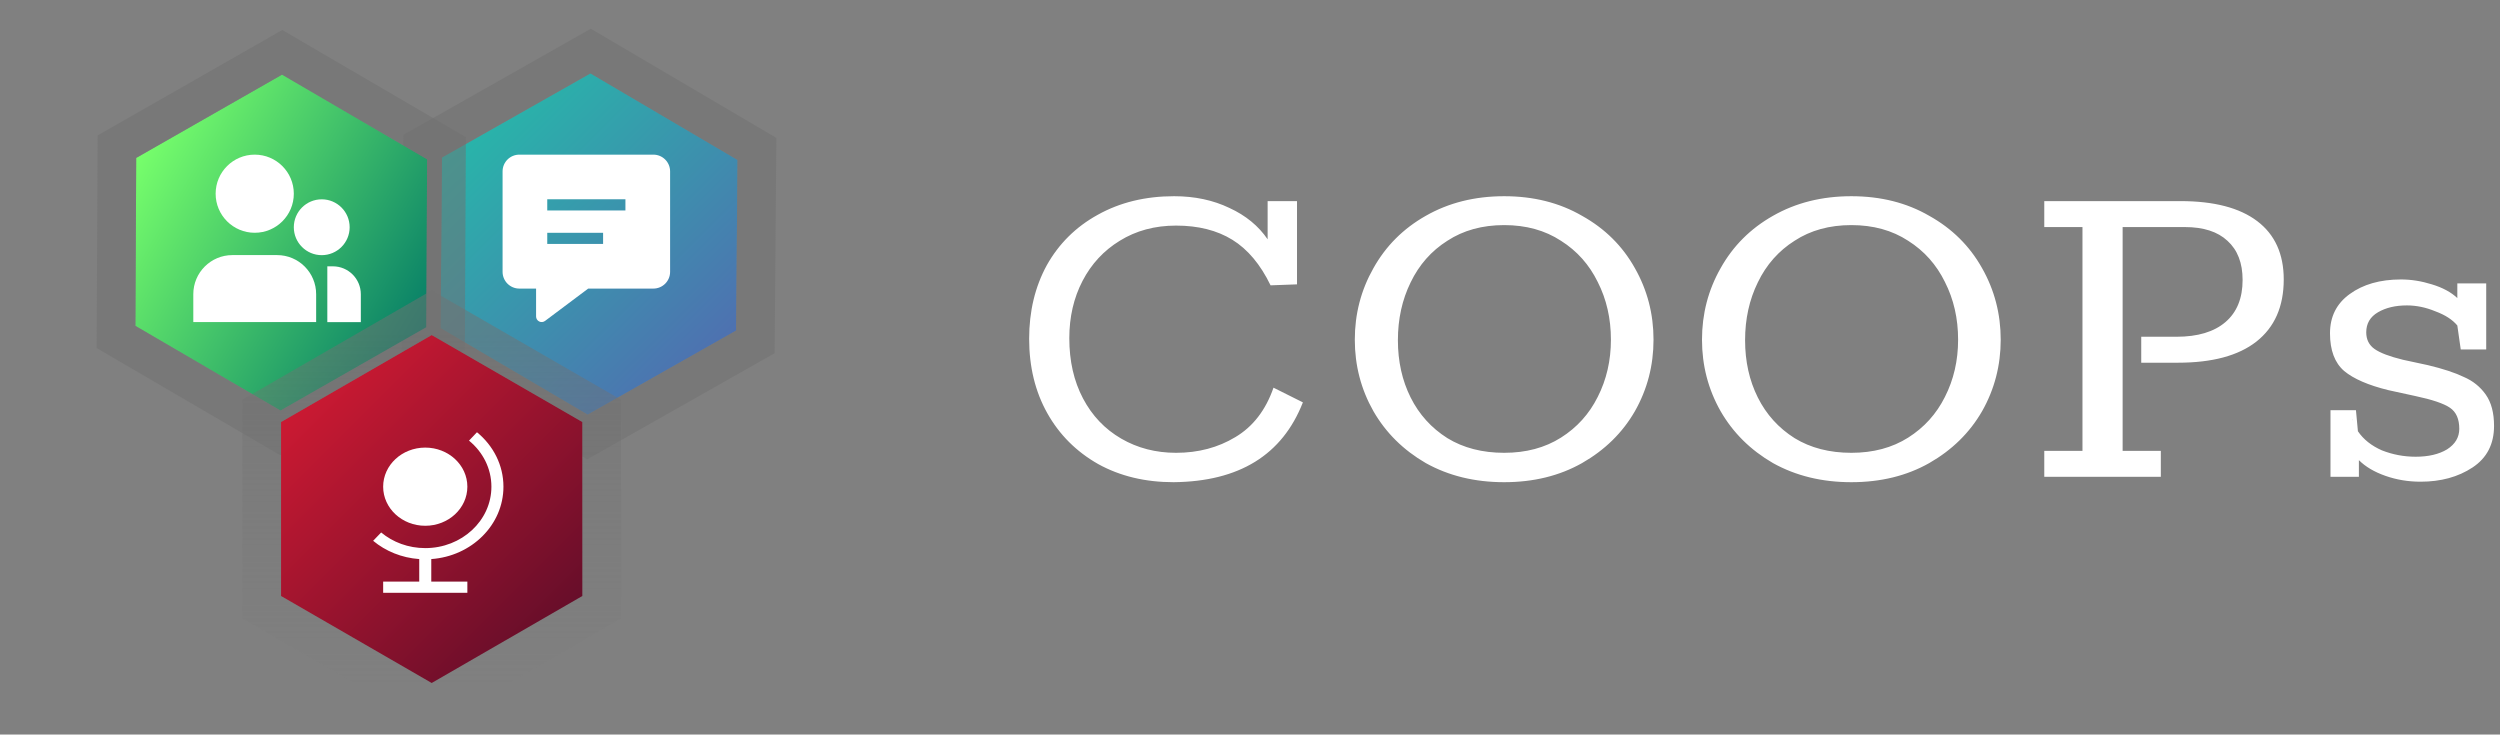 <svg width="194" height="57" viewBox="0 0 194 57" fill="none" xmlns="http://www.w3.org/2000/svg">
<rect x="0" y="0" width="194" height="57" fill="#808080" stroke="none"/>
<path d="M101.104 31.224C99.508 35.303 96.164 37.367 91.072 37.418C88.868 37.418 86.917 36.949 85.22 36.012C83.523 35.049 82.205 33.732 81.268 32.06C80.331 30.388 79.862 28.463 79.862 26.284C79.862 24.156 80.318 22.256 81.23 20.584C82.167 18.912 83.485 17.607 85.182 16.67C86.905 15.707 88.881 15.226 91.11 15.226C92.706 15.226 94.137 15.53 95.404 16.138C96.671 16.721 97.659 17.531 98.368 18.57V15.606H100.648V22.066L98.596 22.142C97.811 20.521 96.823 19.343 95.632 18.608C94.441 17.873 92.985 17.506 91.262 17.506C89.615 17.506 88.159 17.899 86.892 18.684C85.651 19.444 84.688 20.483 84.004 21.8C83.32 23.117 82.978 24.599 82.978 26.246C82.978 28.019 83.333 29.577 84.042 30.92C84.751 32.263 85.739 33.301 87.006 34.036C88.273 34.771 89.691 35.138 91.262 35.138C92.985 35.138 94.517 34.733 95.86 33.922C97.228 33.111 98.216 31.832 98.824 30.084L101.104 31.224ZM116.723 37.418C114.443 37.418 112.417 36.924 110.643 35.936C108.895 34.923 107.54 33.58 106.577 31.908C105.615 30.211 105.133 28.361 105.133 26.36C105.133 24.359 105.615 22.509 106.577 20.812C107.54 19.089 108.895 17.734 110.643 16.746C112.417 15.733 114.443 15.226 116.723 15.226C119.003 15.226 121.017 15.733 122.765 16.746C124.539 17.734 125.907 19.089 126.869 20.812C127.832 22.509 128.313 24.359 128.313 26.36C128.313 28.361 127.832 30.211 126.869 31.908C125.907 33.58 124.539 34.923 122.765 35.936C121.017 36.924 119.003 37.418 116.723 37.418ZM116.723 35.138C118.421 35.138 119.89 34.745 121.131 33.96C122.373 33.175 123.323 32.123 123.981 30.806C124.665 29.463 125.007 27.981 125.007 26.36C125.007 24.713 124.665 23.219 123.981 21.876C123.323 20.533 122.373 19.469 121.131 18.684C119.89 17.873 118.421 17.468 116.723 17.468C115.026 17.468 113.557 17.873 112.315 18.684C111.074 19.469 110.124 20.546 109.465 21.914C108.807 23.257 108.477 24.751 108.477 26.398C108.477 28.045 108.807 29.527 109.465 30.844C110.124 32.161 111.074 33.213 112.315 33.998C113.557 34.758 115.026 35.138 116.723 35.138ZM143.665 37.418C141.385 37.418 139.358 36.924 137.585 35.936C135.837 34.923 134.482 33.58 133.519 31.908C132.556 30.211 132.075 28.361 132.075 26.36C132.075 24.359 132.556 22.509 133.519 20.812C134.482 19.089 135.837 17.734 137.585 16.746C139.358 15.733 141.385 15.226 143.665 15.226C145.945 15.226 147.959 15.733 149.707 16.746C151.48 17.734 152.848 19.089 153.811 20.812C154.774 22.509 155.255 24.359 155.255 26.36C155.255 28.361 154.774 30.211 153.811 31.908C152.848 33.58 151.48 34.923 149.707 35.936C147.959 36.924 145.945 37.418 143.665 37.418ZM143.665 35.138C145.362 35.138 146.832 34.745 148.073 33.96C149.314 33.175 150.264 32.123 150.923 30.806C151.607 29.463 151.949 27.981 151.949 26.36C151.949 24.713 151.607 23.219 150.923 21.876C150.264 20.533 149.314 19.469 148.073 18.684C146.832 17.873 145.362 17.468 143.665 17.468C141.968 17.468 140.498 17.873 139.257 18.684C138.016 19.469 137.066 20.546 136.407 21.914C135.748 23.257 135.419 24.751 135.419 26.398C135.419 28.045 135.748 29.527 136.407 30.844C137.066 32.161 138.016 33.213 139.257 33.998C140.498 34.758 141.968 35.138 143.665 35.138ZM158.636 34.986H161.6V17.62H158.636V15.606H169.2C171.81 15.606 173.798 16.125 175.166 17.164C176.534 18.203 177.218 19.71 177.218 21.686C177.218 23.789 176.509 25.397 175.09 26.512C173.697 27.601 171.67 28.146 169.01 28.146H166.16V26.132H168.896C170.543 26.132 171.81 25.752 172.696 24.992C173.583 24.232 174.026 23.143 174.026 21.724C174.026 20.407 173.634 19.393 172.848 18.684C172.088 17.975 170.986 17.62 169.542 17.62H164.716V34.986H167.68V37H158.636V34.986ZM188.408 28.336C189.574 28.615 190.498 28.919 191.182 29.248C191.892 29.552 192.462 30.008 192.892 30.616C193.323 31.224 193.538 32.035 193.538 33.048C193.538 34.467 192.981 35.543 191.866 36.278C190.752 37.013 189.409 37.38 187.838 37.38C186.876 37.38 185.964 37.228 185.102 36.924C184.241 36.62 183.557 36.215 183.05 35.708V37H180.846V31.832H182.822L182.974 33.466C183.405 34.099 184.026 34.593 184.836 34.948C185.672 35.277 186.546 35.442 187.458 35.442C188.446 35.442 189.257 35.252 189.89 34.872C190.524 34.467 190.84 33.935 190.84 33.276C190.84 32.516 190.6 31.971 190.118 31.642C189.637 31.313 188.738 31.009 187.42 30.73L185.33 30.274C183.785 29.894 182.645 29.4 181.91 28.792C181.176 28.159 180.808 27.183 180.808 25.866C180.808 24.574 181.315 23.561 182.328 22.826C183.367 22.066 184.697 21.686 186.318 21.686C187.104 21.686 187.902 21.813 188.712 22.066C189.548 22.319 190.207 22.674 190.688 23.13V21.99H192.93V27.12H190.954L190.688 25.258C190.308 24.802 189.738 24.435 188.978 24.156C188.244 23.852 187.509 23.7 186.774 23.7C185.888 23.7 185.14 23.877 184.532 24.232C183.924 24.587 183.62 25.106 183.62 25.79C183.62 26.347 183.836 26.778 184.266 27.082C184.697 27.386 185.432 27.665 186.47 27.918L188.408 28.336ZM191.106 26.018L191.068 25.942L191.106 26.018ZM182.518 32.516C182.518 32.567 182.531 32.605 182.556 32.63L182.518 32.516Z" fill="white"/>
<path d="M45.818 5.696L57.231 12.411L57.122 25.652L45.601 32.178L34.188 25.464L34.297 12.223L45.818 5.696Z" fill="url(#paint0_linear)"/>
<path d="M46.578 4.404L45.832 3.964L45.078 4.391L33.557 10.918L32.804 11.345L32.797 12.21L32.688 25.451L32.681 26.317L33.427 26.757L44.84 33.471L45.586 33.91L46.34 33.483L57.861 26.957L58.615 26.53L58.622 25.664L58.73 12.423L58.738 11.557L57.991 11.118L46.578 4.404Z" stroke="#717171" stroke-opacity="0.5" stroke-width="3"/>
<path d="M10.57 12.256L21.888 5.793L33.144 12.363L33.081 25.396L21.764 31.859L10.508 25.288L10.57 12.256Z" fill="url(#paint1_linear)"/>
<path d="M9.826 10.953L9.074 11.383L9.07 12.248L9.008 25.281L9.004 26.147L9.752 26.584L21.007 33.154L21.755 33.591L22.507 33.161L33.825 26.699L34.577 26.269L34.581 25.403L34.644 12.371L34.648 11.505L33.9 11.068L22.644 4.498L21.896 4.061L21.144 4.491L9.826 10.953Z" stroke="#717171" stroke-opacity="0.5" stroke-width="3"/>
<path d="M19.767 12C18.091 12 16.733 13.357 16.733 15.032C16.733 16.706 18.091 18.063 19.767 18.063C21.442 18.063 22.8 16.706 22.8 15.032C22.8 13.357 21.442 12 19.767 12Z" fill="white"/>
<path d="M18.033 19.795C16.358 19.795 15 21.153 15 22.828V24.992H24.533V22.828C24.533 21.153 23.175 19.795 21.5 19.795H18.033Z" fill="white"/>
<path d="M25.833 20.667H25.4V25H28V22.834C28 21.637 27.03 20.667 25.833 20.667Z" fill="white"/>
<path d="M24.967 15.467C23.77 15.467 22.8 16.437 22.8 17.634C22.8 18.83 23.77 19.8 24.967 19.8C26.163 19.8 27.133 18.83 27.133 17.634C27.133 16.437 26.163 15.467 24.967 15.467Z" fill="white"/>
<path d="M33.5 26L45.191 32.75V46.25L33.5 53L21.809 46.25V32.75L33.5 26Z" fill="url(#paint2_linear)"/>
<path d="M34.25 24.701L33.5 24.268L32.75 24.701L21.059 31.451L20.309 31.884V32.75V46.25V47.116L21.059 47.549L32.75 54.299L33.5 54.732L34.25 54.299L45.941 47.549L46.691 47.116V46.25V32.75V31.884L45.941 31.451L34.25 24.701Z" stroke="url(#paint3_linear)" stroke-opacity="0.5" stroke-width="3"/>
<path d="M39.067 37.767C39.067 36.084 38.272 34.574 37.013 33.542L36.395 34.192C37.462 35.066 38.133 36.343 38.133 37.767C38.133 40.399 35.835 42.533 33 42.533C31.685 42.533 30.486 42.075 29.578 41.32L28.955 41.966C29.92 42.767 31.163 43.287 32.533 43.384V45.133H29.733V46H36.267V45.133H33.467V43.384C36.599 43.162 39.067 40.732 39.067 37.767Z" fill="white"/>
<path d="M33 34.733C31.196 34.733 29.733 36.092 29.733 37.767C29.733 39.442 31.196 40.8 33 40.8C34.804 40.8 36.267 39.442 36.267 37.767C36.267 36.092 34.804 34.733 33 34.733Z" fill="white"/>
<path fill-rule="evenodd" clip-rule="evenodd" d="M39 13.3C39 12.581 39.582 12 40.3 12H50.7C51.418 12 52 12.581 52 13.3V21.095C52 21.813 51.418 22.394 50.7 22.394H45.644L42.293 24.906C42.162 25.004 41.986 25.02 41.84 24.946C41.693 24.873 41.6 24.723 41.6 24.559V22.394H40.3C39.582 22.394 39 21.813 39 21.095V13.3ZM42.467 15.464H48.533V16.331H42.467V15.464ZM42.467 18.063H46.8V18.93H42.467V18.063Z" fill="white"/>
<defs>
<linearGradient id="paint0_linear" x1="32.577" y1="5.588" x2="58.842" y2="32.287" gradientUnits="userSpaceOnUse">
<stop stop-color="#1FC5A8"/>
<stop offset="1" stop-color="#5761B2"/>
</linearGradient>
<linearGradient id="paint1_linear" x1="10.57" y1="12.256" x2="33.081" y2="25.396" gradientUnits="userSpaceOnUse">
<stop stop-color="#77FF6B"/>
<stop offset="1" stop-color="#067D68"/>
</linearGradient>
<linearGradient id="paint2_linear" x1="20" y1="26" x2="47" y2="53" gradientUnits="userSpaceOnUse">
<stop stop-color="#E21C34"/>
<stop offset="1" stop-color="#500B28"/>
</linearGradient>
<linearGradient id="paint3_linear" x1="33.5" y1="26" x2="33.5" y2="53" gradientUnits="userSpaceOnUse">
<stop stop-color="#717171"/>
<stop offset="1" stop-color="#717171" stop-opacity="0"/>
</linearGradient>
</defs>
</svg>

